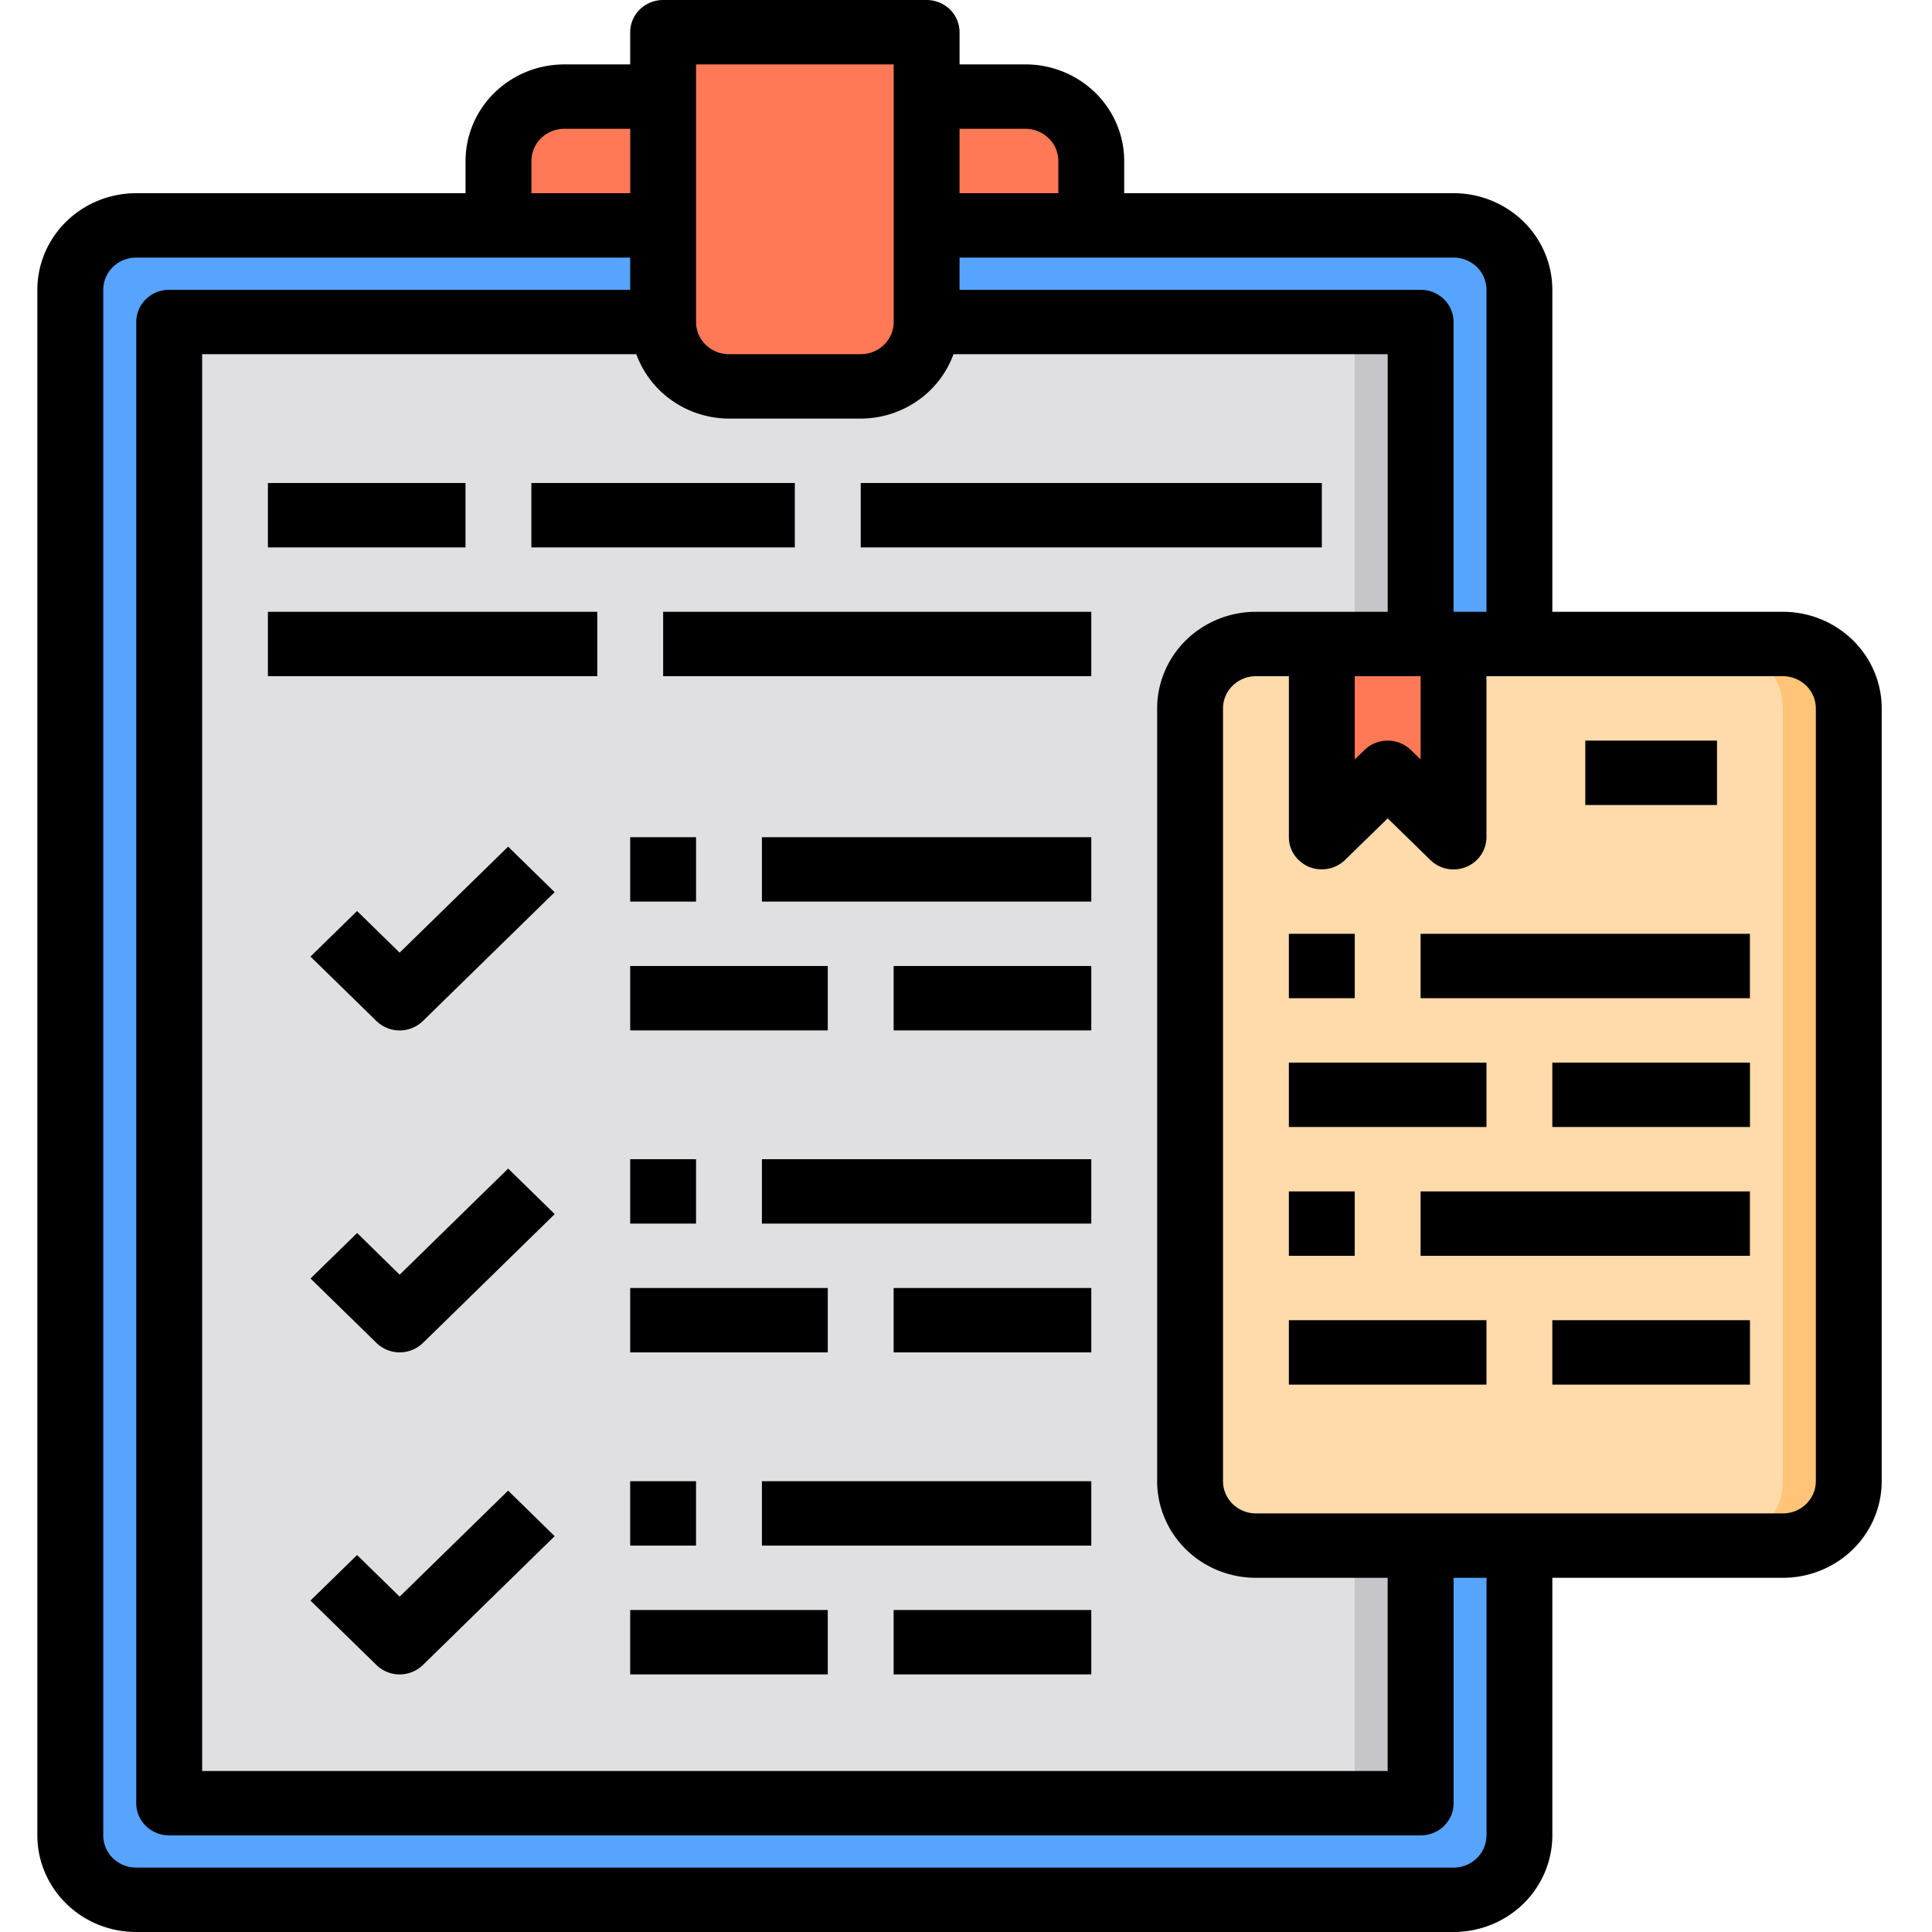 <svg width="33" height="33" viewBox="0 0 33 33" fill="none" xmlns="http://www.w3.org/2000/svg"><path d="M2.889 5.5h21.376v25.3H2.89V5.5z" fill="#E0E0E2"/><path d="M23.14 5.5h1.125v25.3H23.14V5.5z" fill="#C6C5CA"/><path d="M30.453 11h-9c-.622 0-1.126.492-1.126 1.1v13.2c0 .607.504 1.1 1.125 1.1h9.001c.622 0 1.125-.492 1.125-1.1V12.1c0-.607-.503-1.1-1.125-1.1z" fill="#FFDAAA"/><path d="M31.578 12.1v13.2c0 .291-.12.57-.33.777a1.144 1.144 0 0 1-.795.323h-1.125c.298 0 .584-.117.795-.323.21-.206.33-.486.33-.777V12.1c0-.291-.12-.57-.33-.777a1.142 1.142 0 0 0-.795-.323h1.125c.298 0 .584.117.795.323.21.206.33.486.33.777z" fill="#FFC477"/><path d="M25.953 26.4v4.95c-.001.292-.12.57-.33.777a1.146 1.146 0 0 1-.795.323H2.326a1.14 1.14 0 0 1-.795-.323 1.091 1.091 0 0 1-.33-.777V4.95c0-.291.12-.57.33-.777.211-.206.497-.322.795-.323h9V5.5H2.89v25.3h21.376v-4.4h1.688zm0-21.45V11h-1.688V5.5h-8.438V3.85h9c.299.001.585.117.795.323.211.206.33.486.33.777z" fill="#57A4FF"/><path d="M24.828 11v3.3l-1.125-1.1-1.125 1.1V11h2.25zM18.64 2.75v1.1h-2.813v-2.2h1.688c.298.001.584.117.794.324.211.206.33.485.33.776zm-2.813 1.1V5.5c0 .292-.12.571-.33.777a1.144 1.144 0 0 1-.795.323h-2.25a1.14 1.14 0 0 1-.795-.323 1.091 1.091 0 0 1-.33-.777V.55h4.5v3.3zm-4.5-2.2v2.2H8.514v-1.1c.001-.291.12-.57.33-.776a1.14 1.14 0 0 1 .795-.324h1.688z" fill="#FF7956"/><path d="M6.826 16.272l-.727-.711-.796.778 1.126 1.1a.57.57 0 0 0 .795 0l2.25-2.2-.795-.778-1.853 1.811zm0 5.501L6.1 21.06l-.796.778 1.126 1.1a.57.57 0 0 0 .795 0l2.25-2.2-.795-.778-1.853 1.812zm0 5.499l-.727-.711-.796.778 1.126 1.1a.57.57 0 0 0 .795 0l2.25-2.2-.795-.778-1.853 1.811z" fill="#000"/><path d="M30.453 10.45h-3.938v-5.5c0-.438-.178-.857-.494-1.167a1.707 1.707 0 0 0-1.193-.483h-5.626v-.55c0-.438-.178-.857-.494-1.167a1.708 1.708 0 0 0-1.193-.483H16.39V.55a.544.544 0 0 0-.165-.389.57.57 0 0 0-.398-.161h-4.5a.57.57 0 0 0-.398.161.544.544 0 0 0-.165.389v.55H9.64c-.448 0-.877.174-1.193.483-.317.31-.495.73-.495 1.167v.55H2.326c-.448 0-.877.174-1.193.483-.317.31-.495.73-.495 1.167v26.4c0 .438.178.857.495 1.167.316.31.745.483 1.193.483h22.502c.447 0 .877-.174 1.193-.483.316-.31.494-.73.494-1.167v-4.4h3.938c.448 0 .877-.174 1.193-.483.317-.31.495-.73.495-1.167V12.1c0-.438-.178-.857-.495-1.167a1.707 1.707 0 0 0-1.193-.483zm-7.313 1.1h1.125v1.422l-.165-.16a.569.569 0 0 0-.795 0l-.165.16V11.55zm2.25-6.6v5.5h-.562V5.5a.544.544 0 0 0-.165-.389.57.57 0 0 0-.398-.161H16.39V4.4h8.438a.57.57 0 0 1 .398.161.544.544 0 0 1 .164.389zM17.515 2.2a.57.57 0 0 1 .397.161.544.544 0 0 1 .165.389v.55H16.39V2.2h1.125zm-5.626-1.1h3.376v4.4c0 .146-.06.286-.165.389a.57.57 0 0 1-.398.161h-2.25a.57.57 0 0 1-.398-.161.544.544 0 0 1-.165-.389V1.1zm.563 6.05h2.25c.348-.001.687-.108.97-.305a1.65 1.65 0 0 0 .614-.795h7.417v4.4h-2.25a1.71 1.71 0 0 0-1.194.483c-.316.31-.494.73-.494 1.167v13.2c0 .438.178.857.494 1.167.317.31.746.483 1.193.483h2.25v3.3H3.453V6.05h7.416c.116.32.33.598.614.795.283.197.622.304.97.305zm-3.375-4.4c0-.146.059-.286.164-.389A.57.57 0 0 1 9.64 2.2h1.125v1.1H9.077v-.55zm16.313 28.6a.542.542 0 0 1-.165.389.569.569 0 0 1-.397.161H2.326a.569.569 0 0 1-.398-.161.544.544 0 0 1-.164-.389V4.95c0-.146.059-.286.164-.389a.57.57 0 0 1 .398-.161h8.438v.55H2.89a.57.57 0 0 0-.398.161.544.544 0 0 0-.165.389v25.3c0 .146.06.286.165.389a.569.569 0 0 0 .398.161h21.376a.57.57 0 0 0 .398-.161.544.544 0 0 0 .165-.389v-3.85h.562v4.4zm5.626-6.05c0 .146-.06.286-.165.389a.569.569 0 0 1-.398.161h-9a.569.569 0 0 1-.398-.161.544.544 0 0 1-.165-.389V12.1c0-.146.06-.286.165-.389a.569.569 0 0 1 .397-.161h.563v2.75c0 .109.033.215.095.305s.15.161.252.203a.574.574 0 0 0 .613-.12l.728-.71.727.71a.567.567 0 0 0 .613.12.56.56 0 0 0 .252-.203.541.541 0 0 0 .095-.305v-2.75h5.063a.57.57 0 0 1 .398.161.544.544 0 0 1 .165.389v13.2z" fill="#000"/><path d="M14.702 8.25h7.876v1.1h-7.876v-1.1zm-5.626 0h4.5v1.1h-4.5v-1.1zm2.251 2.2h7.313v1.1h-7.313v-1.1zm-6.751-2.2h3.375v1.1H4.576v-1.1zm0 2.2h5.626v1.1H4.576v-1.1zm8.438 3.85h5.626v1.1h-5.626v-1.1zm2.25 2.2h3.376v1.1h-3.376v-1.1zm-4.5-2.2h1.125v1.1h-1.125v-1.1zm0 2.2h3.375v1.1h-3.375v-1.1zm2.25 3.3h5.626v1.1h-5.626v-1.1zm2.25 2.2h3.376v1.1h-3.376V22zm-4.5-2.2h1.125v1.1h-1.125v-1.1zm0 2.2h3.375v1.1h-3.375V22zm2.25 3.3h5.626v1.1h-5.626v-1.1zm2.25 2.2h3.376v1.1h-3.376v-1.1zm-4.5-2.2h1.125v1.1h-1.125v-1.1zm0 2.2h3.375v1.1h-3.375v-1.1zm13.501-11.55h5.625v1.1h-5.625v-1.1zm2.25 2.2h3.376v1.1h-3.376v-1.1zm-4.5-2.2h1.125v1.1h-1.125v-1.1zm0 2.2h3.375v1.1h-3.375v-1.1zm2.25 2.2h5.625v1.1h-5.625v-1.1zm2.25 2.2h3.376v1.1h-3.376v-1.1zm-4.5-2.2h1.125v1.1h-1.125v-1.1zm0 2.2h3.375v1.1h-3.375v-1.1zm5.063-9.9h2.25v1.1h-2.25v-1.1z" fill="#000"/></svg>
